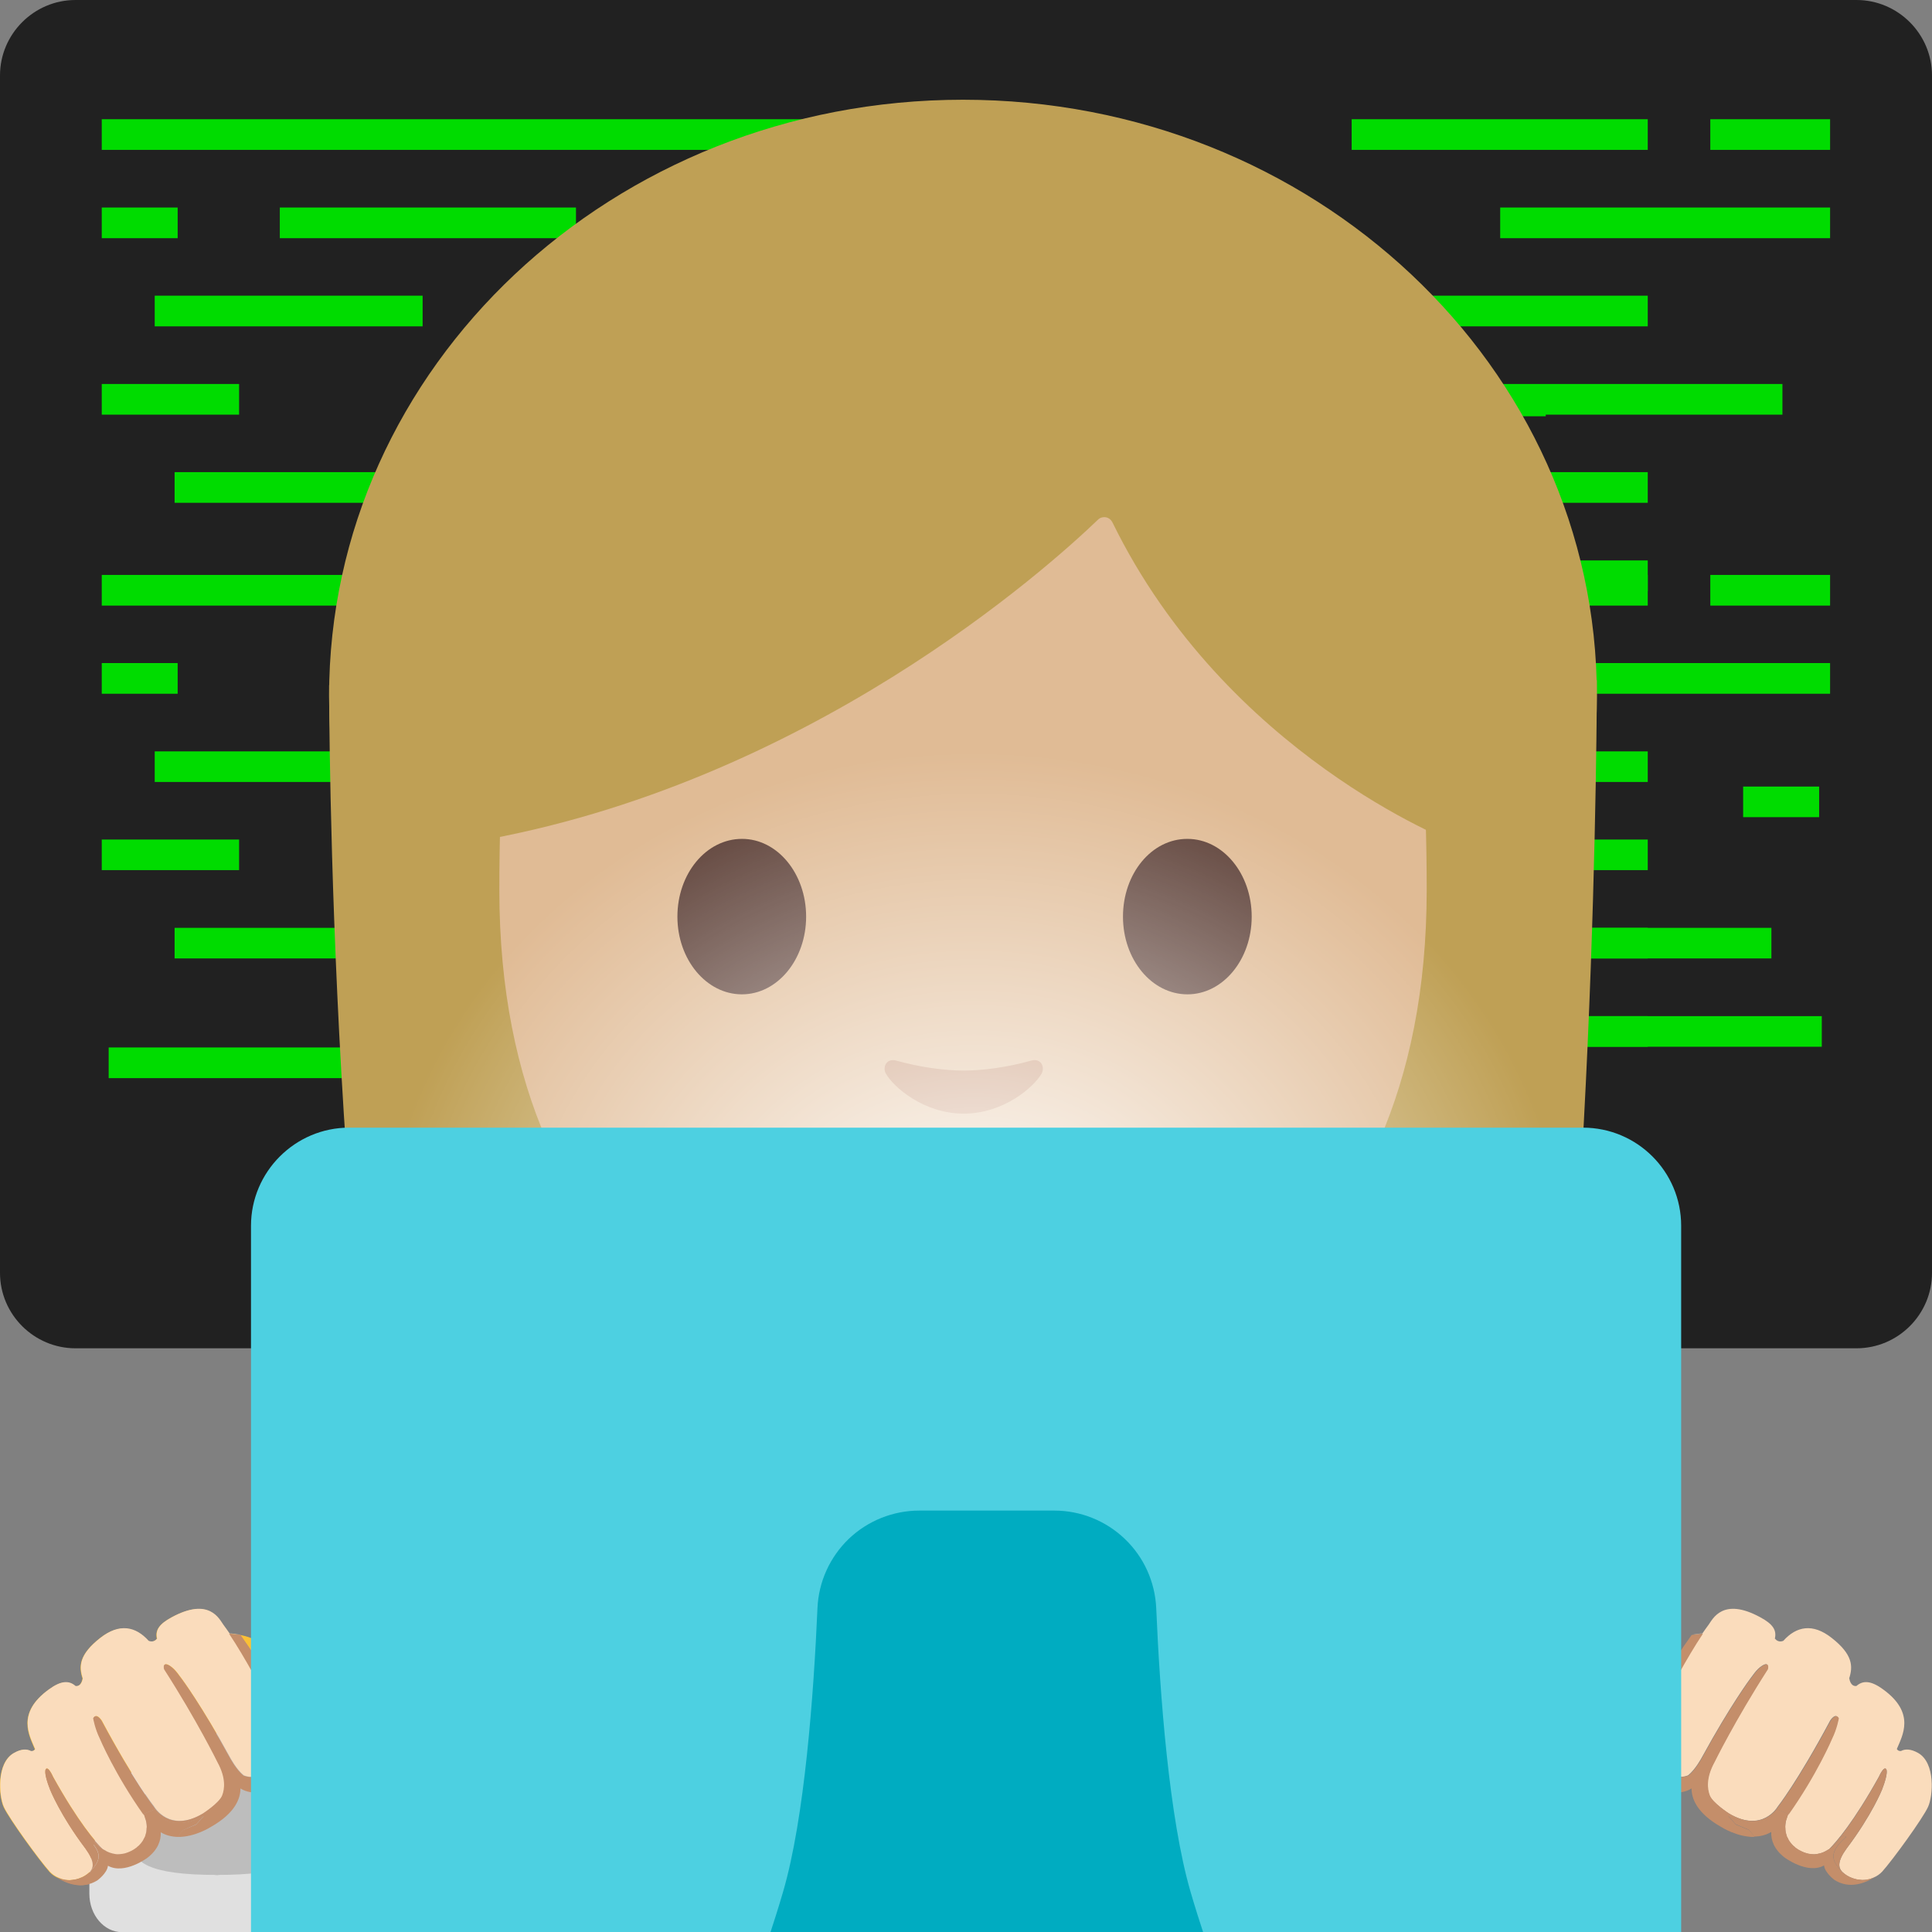 <svg width="24" height="24" viewBox="0 0 24 24" fill="none" xmlns="http://www.w3.org/2000/svg">
<rect x="0" y="0" width="24" height="24" fill="#808080" stroke="none"/>
<g clip-path="url(#clip0_514_1130)">
<path d="M23.062 16.749H0.938C0.422 16.749 0 16.328 0 15.812V0.938C0 0.422 0.422 0 0.938 0H23.062C23.578 0 24 0.422 24 0.938V15.812C24 16.328 23.578 16.749 23.062 16.749Z" fill="#212121"/>
<path d="M1.264 1.481H13.777V1.862H1.264V1.481ZM21.246 1.481H22.734V1.862H21.246V1.481ZM16.791 1.481H20.469V1.862H16.791V1.481ZM1.264 2.578H2.207V2.959H1.264V2.578ZM18.636 2.578H22.734V2.959H18.636V2.578ZM3.476 2.578H7.155V2.959H3.476V2.578ZM1.922 3.673H5.25V4.054H1.922V3.673ZM16.791 3.673H20.469V4.054H16.791V3.673ZM1.264 4.77H2.97V5.151H1.264V4.77ZM18.463 4.77H22.142V5.151H18.463V4.77ZM2.169 5.865H12.769V6.246H2.169V5.865ZM16.791 5.865H20.469V6.246H16.791V5.865ZM16.791 6.962H20.469V7.343H16.791V6.962Z" fill="#00DC00"/>
<path d="M9.42 4.791H19.202V5.171H9.42V4.791ZM1.264 7.142H13.777V7.523H1.264V7.142ZM21.246 7.142H22.734V7.523H21.246V7.142ZM16.791 7.142H20.469V7.523H16.791V7.142ZM1.264 8.237H2.207V8.618H1.264V8.237ZM21.654 9.771H22.598V10.151H21.654V9.771ZM18.636 8.237H22.734V8.618H18.636V8.237ZM1.35 13.012H5.029V13.393H1.35V13.012ZM1.922 9.334H5.25V9.714H1.922V9.334ZM16.791 9.334H20.469V9.714H16.791V9.334ZM1.264 10.429H2.97V10.809H1.264V10.429ZM16.791 10.429H20.469V10.809H16.791V10.429ZM2.169 11.526H12.769V11.906H2.169V11.526Z" fill="#00DC00"/>
<path d="M11.406 11.526H22.005V11.906H11.406V11.526Z" fill="#00DC00"/>
<path d="M16.791 11.526H20.469V11.906H16.791V11.526ZM10.118 12.623H22.631V13.003H10.118V12.623Z" fill="#00DC00"/>
<path d="M16.791 12.623H20.469V13.003H16.791V12.623Z" fill="#00DC00"/>
<path d="M5.308 21.287C4.088 17.098 4.088 8.511 4.088 8.511L19.837 8.449C19.837 8.449 19.837 16.228 18.922 21.234L5.308 21.287Z" fill="#BFA055"/>
<path d="M3.793 22.142V23.996H20.132V22.142C20.132 19.297 16.121 17.854 12.024 17.859C7.952 17.865 3.793 19.131 3.793 22.142Z" fill="#651FFF"/>
<path d="M11.963 16.052C16.312 16.052 19.837 12.736 19.837 8.646C19.837 4.555 16.312 1.239 11.963 1.239C7.613 1.239 4.088 4.555 4.088 8.646C4.088 12.736 7.613 16.052 11.963 16.052Z" fill="#BFA055"/>
<path d="M11.963 16.922H10.26V18.72C10.26 19.534 10.954 20.194 11.809 20.194H12.118C12.973 20.194 13.667 19.534 13.667 18.72V16.922H11.963Z" fill="#E49500"/>
<path d="M11.963 2.544C7.397 2.544 6.203 6.082 6.203 11.055C6.203 16.026 9.744 17.543 11.963 17.543C14.181 17.543 17.723 16.026 17.723 11.055C17.723 6.084 16.528 2.544 11.963 2.544Z" fill="#E0BB95"/>
<path d="M13.712 14.646H10.251C10.052 14.646 9.968 14.779 10.099 14.979C10.283 15.259 10.963 15.797 11.981 15.797C12.999 15.797 13.68 15.259 13.864 14.979C13.997 14.779 13.911 14.646 13.712 14.646ZM10.014 11.387C10.014 11.919 9.658 12.352 9.216 12.352C8.775 12.352 8.415 11.921 8.415 11.387C8.415 10.852 8.773 10.421 9.216 10.421C9.656 10.419 10.014 10.852 10.014 11.387ZM13.95 11.387C13.95 11.919 14.306 12.352 14.751 12.352C15.191 12.352 15.549 11.921 15.549 11.387C15.549 10.852 15.191 10.421 14.751 10.421C14.306 10.419 13.95 10.852 13.95 11.387Z" fill="#5D4037"/>
<path d="M12.808 13.176C12.514 13.258 12.208 13.299 11.972 13.299C11.736 13.299 11.43 13.258 11.136 13.176C11.01 13.14 10.959 13.26 11.006 13.339C11.1 13.504 11.475 13.834 11.972 13.834C12.469 13.834 12.844 13.502 12.938 13.339C12.984 13.258 12.934 13.14 12.808 13.176Z" fill="#C48E6A"/>
<path d="M13.639 6.456C13.033 7.039 10.022 9.752 5.873 10.459V4.896C5.873 4.896 7.663 1.343 11.961 1.343C16.258 1.343 18.049 4.986 18.049 4.986V10.459C18.049 10.459 15.233 9.379 13.819 6.489C13.811 6.473 13.8 6.459 13.786 6.448C13.772 6.437 13.755 6.429 13.738 6.426C13.72 6.423 13.702 6.424 13.685 6.429C13.667 6.434 13.652 6.443 13.639 6.456Z" fill="#BFA055"/>
<path d="M12.075 23.171C16.567 23.171 20.209 19.873 20.209 15.804C20.209 11.736 16.567 8.438 12.075 8.438C7.583 8.438 3.941 11.736 3.941 15.804C3.941 19.873 7.583 23.171 12.075 23.171Z" fill="url(#paint0_radial_514_1130)"/>
<path d="M3.263 20.443C3.263 20.443 3.165 20.31 2.848 20.295C2.822 20.256 2.796 20.22 2.771 20.186C2.723 20.121 2.599 19.837 2.128 20.094C1.976 20.177 1.924 20.252 1.948 20.359C1.929 20.381 1.896 20.407 1.843 20.387C1.68 20.205 1.478 20.166 1.243 20.349C0.977 20.558 0.977 20.706 1.026 20.854H1.024C1.024 20.854 1.012 20.957 0.936 20.948C0.855 20.878 0.758 20.878 0.606 20.989C0.195 21.285 0.366 21.566 0.433 21.731C0.424 21.746 0.409 21.758 0.383 21.756C0.33 21.727 0.261 21.727 0.169 21.78C-0.049 21.904 -0.017 22.314 0.045 22.449C0.113 22.596 0.486 23.109 0.615 23.254C0.744 23.398 1.005 23.387 1.134 23.237C1.228 23.128 1.298 23.034 1.086 22.839C1.08 22.834 1.073 22.826 1.065 22.821L1.108 22.804C1.226 22.959 1.401 23.126 1.648 22.986C1.772 22.914 1.881 22.753 1.781 22.534L1.926 22.476C1.937 22.492 1.948 22.508 1.959 22.524C2.092 22.716 2.372 22.648 2.531 22.558L2.438 22.663L2.274 22.731C2.274 22.731 2.012 22.971 2.265 23.237C2.411 23.391 2.586 23.297 2.874 23.181C3.094 23.093 3.956 22.575 3.975 22.412C3.975 22.412 4.144 21.765 3.999 21.392C3.906 21.144 3.596 20.764 3.263 20.443Z" fill="#FAC036"/>
<path d="M2.987 20.31C2.987 20.31 2.869 20.297 2.848 20.295C3.047 20.591 3.279 21.032 3.373 21.212C3.523 21.501 3.623 21.784 3.354 21.986C3.231 22.08 3.118 22.093 3.026 22.056C2.936 21.983 2.856 21.832 2.856 21.832C2.501 21.182 2.256 20.856 2.256 20.856C2.231 20.828 2.179 20.738 2.106 20.692C2.012 20.636 2.04 20.736 2.04 20.736C2.453 21.379 2.704 21.892 2.704 21.892C2.811 22.087 2.792 22.226 2.762 22.303C2.726 22.397 2.522 22.528 2.522 22.528C2.106 22.777 1.914 22.446 1.914 22.446C1.914 22.446 1.671 22.14 1.262 21.377C1.262 21.377 1.198 21.272 1.159 21.345C1.159 21.345 1.181 21.474 1.241 21.596C1.241 21.596 1.427 22.039 1.789 22.549C1.877 22.761 1.772 22.916 1.65 22.988C1.502 23.072 1.38 23.046 1.281 22.978C1.189 22.888 0.973 22.642 0.658 22.076C0.658 22.076 0.596 21.936 0.566 21.984C0.566 21.984 0.534 22.022 0.621 22.239C0.621 22.239 0.746 22.552 1.059 22.969C1.176 23.13 1.163 23.209 1.116 23.258C1.011 23.363 0.836 23.387 0.707 23.325C0.819 23.394 1.014 23.479 1.204 23.361C1.204 23.361 1.326 23.273 1.335 23.179C1.541 23.293 1.826 23.079 1.826 23.079C1.959 22.976 1.995 22.862 1.991 22.762C2.265 22.926 2.616 22.701 2.616 22.701C2.923 22.526 2.983 22.343 2.983 22.223C3.143 22.322 3.339 22.247 3.339 22.247C3.686 22.093 3.675 21.754 3.675 21.754C3.66 21.285 3.206 20.621 2.987 20.31Z" fill="#C48E6A"/>
<path d="M3.525 21.81C3.527 21.838 3.527 21.866 3.527 21.894C3.527 22.667 3.154 23.291 2.696 23.291C2.237 23.291 1.866 22.665 1.866 21.894C1.866 21.866 1.867 21.838 1.867 21.81C1.414 22.138 1.11 22.729 1.11 23.402V23.524C1.11 23.788 1.292 24.002 1.515 24.002H3.877C4.101 24.002 4.282 23.788 4.282 23.524V23.402C4.282 22.727 3.979 22.138 3.525 21.81Z" fill="#E0E0E0"/>
<path d="M2.696 23.291C4.391 23.291 3.527 22.665 3.527 21.894C3.527 21.866 3.525 21.838 3.525 21.81C3.283 21.636 3 21.532 2.696 21.532C2.393 21.532 2.109 21.636 1.868 21.81C1.866 21.838 1.866 21.866 1.866 21.894C1.866 22.667 0.994 23.291 2.696 23.291Z" fill="#BDBDBD"/>
<path d="M0.786 23.346L0.81 23.351C0.829 23.353 0.849 23.355 0.868 23.355C0.879 23.355 0.891 23.353 0.902 23.351C0.911 23.349 0.921 23.349 0.93 23.348C0.943 23.346 0.954 23.342 0.968 23.338C0.975 23.336 0.981 23.334 0.988 23.331C1.033 23.316 1.074 23.291 1.108 23.259L1.119 23.248C1.164 23.199 1.176 23.121 1.061 22.963C0.746 22.547 0.623 22.234 0.623 22.234C0.536 22.014 0.568 21.979 0.568 21.979C0.598 21.93 0.66 22.071 0.66 22.071C0.973 22.633 1.187 22.879 1.279 22.971C1.283 22.974 1.288 22.976 1.294 22.98C1.313 22.991 1.331 23.003 1.35 23.01C1.358 23.014 1.367 23.016 1.374 23.019C1.393 23.025 1.412 23.029 1.431 23.032C1.44 23.034 1.449 23.034 1.461 23.036C1.481 23.036 1.502 23.034 1.523 23.031C1.532 23.029 1.541 23.029 1.553 23.025C1.584 23.016 1.616 23.004 1.652 22.984C1.667 22.974 1.682 22.965 1.697 22.954C1.704 22.948 1.71 22.941 1.718 22.935C1.725 22.929 1.733 22.922 1.738 22.916C1.748 22.907 1.753 22.896 1.763 22.886C1.766 22.881 1.77 22.877 1.774 22.871C1.781 22.86 1.789 22.845 1.794 22.832C1.796 22.828 1.8 22.823 1.802 22.819C1.808 22.804 1.811 22.789 1.815 22.774C1.817 22.768 1.819 22.764 1.819 22.759C1.823 22.744 1.823 22.727 1.823 22.71C1.823 22.704 1.824 22.699 1.824 22.693C1.824 22.676 1.821 22.659 1.819 22.641C1.817 22.633 1.817 22.628 1.815 22.62C1.811 22.603 1.804 22.584 1.798 22.567C1.796 22.56 1.793 22.552 1.791 22.545C1.431 22.037 1.245 21.594 1.245 21.594C1.185 21.471 1.163 21.343 1.163 21.343C1.202 21.27 1.266 21.375 1.266 21.375C1.674 22.138 1.918 22.444 1.918 22.444C1.918 22.444 2.109 22.776 2.526 22.526C2.526 22.526 2.732 22.393 2.766 22.301C2.796 22.224 2.814 22.086 2.708 21.891C2.708 21.891 2.456 21.377 2.044 20.734C2.044 20.734 2.016 20.633 2.109 20.691C2.183 20.736 2.235 20.826 2.259 20.854C2.259 20.854 2.503 21.18 2.859 21.831C2.859 21.831 2.938 21.981 3.03 22.054C3.12 22.091 3.234 22.078 3.358 21.984C3.626 21.782 3.527 21.499 3.377 21.21C3.283 21.03 3.051 20.589 2.852 20.293C2.869 20.295 2.946 20.304 2.978 20.306C2.94 20.299 2.899 20.293 2.852 20.291C2.826 20.252 2.799 20.216 2.775 20.183C2.726 20.117 2.603 19.834 2.132 20.091C1.98 20.173 1.928 20.248 1.952 20.355C1.933 20.378 1.899 20.404 1.847 20.383C1.684 20.201 1.481 20.162 1.247 20.346C0.981 20.554 0.981 20.702 1.029 20.85H1.028C1.028 20.85 1.016 20.953 0.939 20.944C0.859 20.874 0.761 20.874 0.609 20.985C0.199 21.281 0.369 21.562 0.437 21.727C0.428 21.742 0.413 21.754 0.386 21.752C0.334 21.724 0.264 21.724 0.173 21.776C-0.045 21.9 -0.013 22.311 0.049 22.446C0.116 22.592 0.489 23.106 0.619 23.25C0.649 23.282 0.684 23.306 0.724 23.323C0.731 23.327 0.741 23.331 0.748 23.332C0.759 23.34 0.773 23.342 0.786 23.346Z" fill="#FADCBC"/>
<path d="M2.439 22.661L2.533 22.556C2.374 22.646 2.096 22.714 1.961 22.523C1.95 22.506 1.939 22.491 1.928 22.474L1.783 22.532C1.785 22.536 1.785 22.539 1.787 22.543C1.787 22.543 1.787 22.545 1.789 22.545C1.793 22.552 1.793 22.558 1.796 22.566C1.802 22.584 1.809 22.601 1.813 22.618C1.815 22.626 1.815 22.631 1.817 22.639C1.821 22.656 1.823 22.674 1.823 22.691C1.823 22.697 1.823 22.703 1.821 22.708C1.821 22.725 1.819 22.742 1.817 22.757C1.817 22.762 1.815 22.766 1.813 22.772C1.809 22.787 1.806 22.802 1.8 22.817C1.798 22.823 1.794 22.826 1.793 22.83C1.787 22.843 1.779 22.856 1.772 22.869C1.768 22.875 1.764 22.879 1.761 22.884C1.753 22.896 1.746 22.905 1.736 22.914C1.731 22.922 1.723 22.927 1.716 22.933C1.708 22.939 1.703 22.946 1.695 22.952C1.652 22.985 1.603 23.009 1.551 23.023C1.541 23.025 1.532 23.027 1.521 23.029C1.5 23.032 1.478 23.034 1.459 23.034C1.449 23.034 1.438 23.032 1.429 23.031C1.41 23.029 1.391 23.023 1.373 23.017C1.363 23.014 1.356 23.012 1.348 23.008C1.329 23.001 1.311 22.989 1.292 22.978L1.281 22.973L1.279 22.971C1.213 22.926 1.157 22.862 1.11 22.8L1.067 22.817C1.074 22.824 1.082 22.83 1.088 22.836C1.299 23.031 1.228 23.124 1.136 23.233C1.131 23.241 1.125 23.244 1.121 23.25C1.121 23.25 1.119 23.252 1.119 23.254C1.116 23.256 1.114 23.259 1.11 23.261C1.074 23.293 1.035 23.317 0.99 23.332C0.983 23.334 0.977 23.338 0.969 23.34C0.956 23.344 0.945 23.346 0.932 23.349C0.923 23.351 0.913 23.351 0.904 23.353C0.893 23.355 0.881 23.355 0.87 23.357C0.851 23.357 0.831 23.357 0.812 23.353C0.803 23.351 0.795 23.349 0.788 23.348C0.775 23.346 0.762 23.342 0.75 23.338C0.741 23.334 0.733 23.332 0.726 23.329C0.722 23.327 0.716 23.325 0.713 23.323C0.825 23.392 1.02 23.477 1.209 23.359C1.209 23.359 1.331 23.271 1.341 23.177C1.547 23.291 1.832 23.078 1.832 23.078C1.965 22.974 2.001 22.86 1.997 22.761C2.064 22.802 2.138 22.817 2.211 22.819C2.243 22.764 2.278 22.733 2.278 22.733L2.439 22.661ZM2.987 20.31C2.987 20.31 2.981 20.31 2.974 20.308C2.978 20.31 2.983 20.31 2.987 20.31Z" fill="#C48E6A"/>
<path d="M1.815 22.639C1.819 22.656 1.821 22.674 1.821 22.691C1.821 22.674 1.817 22.656 1.815 22.639ZM1.819 22.708C1.819 22.725 1.817 22.742 1.815 22.757C1.819 22.742 1.819 22.725 1.819 22.708ZM1.759 22.884C1.751 22.896 1.744 22.905 1.734 22.914C1.744 22.905 1.751 22.894 1.759 22.884ZM1.794 22.566C1.8 22.584 1.808 22.601 1.811 22.618C1.808 22.601 1.802 22.584 1.794 22.566ZM0.902 23.351C0.891 23.353 0.879 23.353 0.868 23.355C0.879 23.353 0.891 23.351 0.902 23.351ZM0.81 23.349C0.801 23.348 0.793 23.346 0.786 23.344C0.793 23.348 0.801 23.349 0.81 23.349ZM0.568 21.979C0.568 21.979 0.536 22.016 0.623 22.234C0.623 22.234 0.748 22.547 1.061 22.963C1.176 23.122 1.164 23.199 1.119 23.248C1.125 23.242 1.131 23.239 1.134 23.235C1.226 23.126 1.298 23.032 1.086 22.837C1.08 22.832 1.073 22.824 1.065 22.819L1.108 22.802C1.155 22.864 1.211 22.926 1.277 22.973C1.183 22.881 0.969 22.635 0.658 22.073C0.658 22.071 0.596 21.93 0.568 21.979ZM2.619 22.695C2.927 22.521 2.987 22.337 2.987 22.217C3.146 22.316 3.343 22.241 3.343 22.241C3.69 22.087 3.679 21.748 3.679 21.748C3.662 21.285 3.208 20.623 2.987 20.312C2.981 20.31 2.978 20.31 2.972 20.308C2.942 20.304 2.863 20.297 2.846 20.295C3.045 20.591 3.278 21.032 3.371 21.212C3.521 21.501 3.621 21.784 3.353 21.986C3.229 22.08 3.116 22.093 3.024 22.056C2.934 21.983 2.854 21.832 2.854 21.832C2.499 21.182 2.254 20.856 2.254 20.856C2.229 20.828 2.177 20.738 2.104 20.692C2.01 20.636 2.038 20.736 2.038 20.736C2.451 21.379 2.702 21.892 2.702 21.892C2.809 22.087 2.79 22.226 2.76 22.303C2.724 22.397 2.52 22.528 2.52 22.528C2.104 22.777 1.913 22.446 1.913 22.446C1.913 22.446 1.669 22.14 1.26 21.377C1.26 21.377 1.196 21.272 1.157 21.345C1.157 21.345 1.179 21.474 1.239 21.596C1.239 21.596 1.425 22.039 1.785 22.547C1.783 22.543 1.783 22.539 1.781 22.536L1.926 22.477C1.937 22.494 1.948 22.509 1.959 22.526C2.093 22.718 2.372 22.65 2.531 22.56L2.438 22.665L2.274 22.733C2.274 22.733 2.239 22.764 2.207 22.819C2.421 22.823 2.619 22.695 2.619 22.695ZM1.714 22.933C1.706 22.939 1.701 22.946 1.693 22.952C1.701 22.946 1.708 22.941 1.714 22.933ZM0.746 23.334C0.737 23.331 0.729 23.329 0.722 23.325C0.729 23.329 0.739 23.332 0.746 23.334ZM1.65 22.984C1.616 23.004 1.583 23.016 1.551 23.025C1.583 23.016 1.614 23.003 1.65 22.984ZM1.429 23.032C1.41 23.031 1.391 23.025 1.373 23.019C1.391 23.025 1.41 23.029 1.429 23.032ZM0.968 23.338C0.954 23.342 0.943 23.344 0.93 23.348C0.943 23.346 0.956 23.342 0.968 23.338Z" fill="#C48E6A"/>
<path d="M23.214 23.346L23.19 23.351C23.171 23.353 23.151 23.355 23.132 23.355C23.121 23.355 23.109 23.353 23.098 23.351C23.089 23.349 23.079 23.349 23.07 23.348C23.057 23.346 23.046 23.342 23.032 23.338C23.025 23.337 23.018 23.334 23.012 23.331C22.967 23.316 22.926 23.292 22.892 23.259L22.881 23.248C22.836 23.199 22.824 23.121 22.939 22.963C23.254 22.547 23.378 22.234 23.378 22.234C23.464 22.014 23.432 21.979 23.432 21.979C23.402 21.93 23.34 22.071 23.34 22.071C23.027 22.633 22.813 22.879 22.721 22.971C22.718 22.974 22.712 22.976 22.706 22.98C22.688 22.991 22.669 23.003 22.65 23.01C22.642 23.014 22.633 23.016 22.626 23.019C22.607 23.025 22.588 23.029 22.569 23.032C22.56 23.034 22.551 23.034 22.539 23.036C22.519 23.036 22.498 23.034 22.477 23.031C22.468 23.029 22.459 23.029 22.448 23.025C22.416 23.016 22.384 23.004 22.348 22.984C22.333 22.974 22.318 22.965 22.303 22.954C22.296 22.948 22.29 22.941 22.282 22.935C22.275 22.929 22.267 22.922 22.262 22.916C22.253 22.907 22.247 22.896 22.238 22.886C22.234 22.881 22.23 22.877 22.226 22.871C22.218 22.859 22.211 22.846 22.206 22.832C22.204 22.828 22.2 22.823 22.198 22.819C22.192 22.804 22.189 22.789 22.185 22.774C22.183 22.768 22.181 22.764 22.181 22.759C22.177 22.744 22.177 22.727 22.177 22.71C22.177 22.704 22.176 22.699 22.176 22.693C22.176 22.676 22.179 22.659 22.181 22.641C22.183 22.633 22.183 22.628 22.185 22.62C22.189 22.603 22.196 22.584 22.202 22.567C22.204 22.56 22.207 22.552 22.209 22.545C22.569 22.037 22.755 21.594 22.755 21.594C22.815 21.471 22.837 21.343 22.837 21.343C22.798 21.27 22.734 21.375 22.734 21.375C22.326 22.138 22.082 22.444 22.082 22.444C22.082 22.444 21.891 22.776 21.474 22.526C21.474 22.526 21.268 22.393 21.234 22.301C21.204 22.224 21.186 22.086 21.293 21.891C21.293 21.891 21.544 21.377 21.956 20.734C21.956 20.734 21.984 20.633 21.891 20.691C21.817 20.736 21.765 20.826 21.741 20.854C21.741 20.854 21.497 21.18 21.141 21.831C21.141 21.831 21.062 21.981 20.97 22.054C20.88 22.091 20.766 22.078 20.642 21.984C20.374 21.782 20.473 21.499 20.623 21.21C20.717 21.03 20.949 20.589 21.148 20.293C21.131 20.295 21.054 20.304 21.023 20.306C21.06 20.299 21.101 20.293 21.148 20.291C21.174 20.252 21.201 20.216 21.225 20.183C21.274 20.117 21.398 19.834 21.868 20.091C22.02 20.173 22.073 20.248 22.048 20.355C22.067 20.378 22.101 20.404 22.153 20.383C22.316 20.201 22.519 20.162 22.753 20.346C23.019 20.554 23.019 20.702 22.971 20.85H22.973C22.973 20.85 22.984 20.953 23.061 20.944C23.141 20.874 23.239 20.874 23.391 20.985C23.801 21.281 23.631 21.562 23.563 21.727C23.573 21.742 23.587 21.754 23.614 21.752C23.666 21.724 23.736 21.724 23.828 21.776C24.045 21.9 24.013 22.311 23.951 22.446C23.884 22.592 23.511 23.106 23.381 23.25C23.351 23.282 23.316 23.306 23.276 23.323C23.269 23.327 23.259 23.331 23.252 23.332C23.241 23.34 23.227 23.342 23.214 23.346Z" fill="#FADCBC"/>
<path d="M21.561 22.661L21.467 22.556C21.626 22.646 21.904 22.714 22.039 22.523C22.05 22.506 22.061 22.491 22.073 22.474L22.217 22.532C22.215 22.536 22.215 22.539 22.213 22.543C22.213 22.543 22.213 22.545 22.211 22.545C22.208 22.552 22.208 22.558 22.204 22.566C22.198 22.584 22.191 22.601 22.187 22.618C22.185 22.626 22.185 22.631 22.183 22.639C22.179 22.656 22.178 22.674 22.178 22.691C22.178 22.697 22.178 22.703 22.179 22.708C22.179 22.725 22.181 22.742 22.183 22.757C22.183 22.762 22.185 22.766 22.187 22.772C22.191 22.787 22.194 22.802 22.2 22.817C22.202 22.823 22.206 22.826 22.208 22.83C22.213 22.843 22.221 22.856 22.228 22.869C22.232 22.875 22.236 22.879 22.239 22.884C22.247 22.896 22.254 22.905 22.264 22.914C22.269 22.922 22.277 22.927 22.284 22.933C22.292 22.939 22.298 22.946 22.305 22.952C22.348 22.985 22.397 23.009 22.449 23.023C22.459 23.025 22.468 23.027 22.479 23.029C22.5 23.032 22.523 23.034 22.541 23.034C22.551 23.034 22.562 23.032 22.571 23.031C22.59 23.029 22.609 23.023 22.628 23.017C22.637 23.014 22.644 23.012 22.652 23.008C22.671 23.001 22.689 22.989 22.708 22.978L22.719 22.973L22.721 22.971C22.787 22.926 22.843 22.862 22.89 22.8L22.933 22.817C22.926 22.824 22.918 22.83 22.913 22.836C22.701 23.031 22.772 23.124 22.864 23.233C22.868 23.239 22.875 23.242 22.879 23.246C22.879 23.246 22.881 23.248 22.881 23.25C22.884 23.252 22.886 23.256 22.89 23.258C22.926 23.289 22.965 23.314 23.01 23.329C23.018 23.331 23.023 23.334 23.031 23.336C23.044 23.34 23.055 23.342 23.068 23.346C23.078 23.348 23.087 23.348 23.096 23.349C23.108 23.351 23.119 23.351 23.13 23.353C23.149 23.353 23.169 23.353 23.188 23.349C23.198 23.348 23.205 23.346 23.213 23.344C23.226 23.342 23.239 23.338 23.25 23.334C23.259 23.331 23.267 23.329 23.274 23.325C23.278 23.323 23.284 23.321 23.288 23.319C23.175 23.389 22.98 23.473 22.791 23.355C22.791 23.355 22.669 23.267 22.659 23.173C22.453 23.288 22.168 23.074 22.168 23.074C22.035 22.971 21.999 22.856 22.003 22.757C21.936 22.798 21.863 22.813 21.789 22.815C21.758 22.761 21.722 22.729 21.722 22.729L21.561 22.661ZM21.013 20.31C21.013 20.31 21.019 20.31 21.026 20.308C21.023 20.31 21.017 20.31 21.013 20.31Z" fill="#C48E6A"/>
<path d="M22.185 22.639C22.181 22.656 22.179 22.674 22.179 22.691C22.179 22.674 22.183 22.656 22.185 22.639ZM22.181 22.708C22.181 22.725 22.183 22.742 22.185 22.757C22.181 22.742 22.181 22.725 22.181 22.708ZM22.241 22.884C22.249 22.896 22.256 22.905 22.266 22.914C22.256 22.905 22.249 22.894 22.241 22.884ZM22.206 22.566C22.2 22.584 22.192 22.601 22.189 22.618C22.192 22.601 22.198 22.584 22.206 22.566ZM23.098 23.351C23.109 23.353 23.121 23.353 23.132 23.355C23.121 23.353 23.109 23.351 23.098 23.351ZM23.19 23.349C23.199 23.348 23.207 23.346 23.214 23.344C23.207 23.348 23.199 23.349 23.19 23.349ZM23.432 21.979C23.432 21.979 23.464 22.016 23.378 22.234C23.378 22.234 23.252 22.547 22.939 22.963C22.824 23.122 22.836 23.199 22.881 23.248C22.875 23.242 22.869 23.239 22.866 23.235C22.774 23.126 22.703 23.032 22.914 22.837C22.92 22.832 22.927 22.824 22.935 22.819L22.892 22.802C22.845 22.864 22.789 22.926 22.723 22.973C22.817 22.881 23.031 22.635 23.342 22.073C23.342 22.071 23.404 21.93 23.432 21.979ZM21.381 22.695C21.073 22.521 21.013 22.337 21.013 22.217C20.854 22.316 20.657 22.241 20.657 22.241C20.31 22.087 20.321 21.748 20.321 21.748C20.338 21.285 20.792 20.623 21.013 20.312C21.019 20.31 21.023 20.31 21.028 20.308C21.058 20.304 21.137 20.297 21.154 20.295C20.955 20.591 20.723 21.032 20.629 21.212C20.479 21.501 20.379 21.784 20.648 21.986C20.771 22.08 20.884 22.093 20.976 22.056C21.066 21.983 21.146 21.832 21.146 21.832C21.501 21.182 21.746 20.856 21.746 20.856C21.771 20.828 21.823 20.738 21.896 20.692C21.99 20.636 21.962 20.736 21.962 20.736C21.549 21.379 21.298 21.892 21.298 21.892C21.191 22.087 21.21 22.226 21.24 22.303C21.276 22.397 21.48 22.528 21.48 22.528C21.896 22.777 22.087 22.446 22.087 22.446C22.087 22.446 22.331 22.14 22.74 21.377C22.74 21.377 22.804 21.272 22.843 21.345C22.843 21.345 22.821 21.474 22.761 21.596C22.761 21.596 22.575 22.039 22.215 22.547C22.217 22.543 22.217 22.539 22.219 22.536L22.074 22.477C22.063 22.494 22.052 22.509 22.041 22.526C21.907 22.718 21.628 22.65 21.469 22.56L21.562 22.665L21.726 22.733C21.726 22.733 21.761 22.764 21.793 22.819C21.579 22.823 21.381 22.695 21.381 22.695ZM22.286 22.933C22.294 22.939 22.299 22.946 22.307 22.952C22.299 22.946 22.292 22.941 22.286 22.933ZM23.254 23.334C23.263 23.331 23.271 23.329 23.278 23.325C23.271 23.329 23.261 23.332 23.254 23.334ZM22.35 22.984C22.384 23.004 22.418 23.016 22.449 23.025C22.415 23.015 22.382 23.001 22.35 22.984ZM22.571 23.032C22.59 23.031 22.609 23.025 22.628 23.019C22.609 23.025 22.59 23.029 22.571 23.032ZM23.032 23.338C23.046 23.342 23.057 23.344 23.07 23.348C23.057 23.346 23.045 23.342 23.032 23.338Z" fill="#C48E6A"/>
<path d="M19.663 14.008H4.337C3.666 14.008 3.118 14.557 3.118 15.227V24.849C3.118 25.521 3.668 26.068 4.337 26.068H19.665C19.988 26.068 20.298 25.94 20.527 25.711C20.755 25.483 20.884 25.173 20.884 24.849V15.227C20.884 14.554 20.338 14.008 19.663 14.008Z" fill="#4DD0E1"/>
<path d="M14.79 23.503C14.522 22.582 14.409 21.049 14.363 19.976C14.348 19.65 14.209 19.342 13.973 19.117C13.737 18.891 13.423 18.765 13.097 18.765H11.421C11.094 18.765 10.78 18.891 10.544 19.116C10.309 19.342 10.169 19.65 10.155 19.976C10.108 21.049 9.996 22.584 9.727 23.503C9.283 25.027 8.587 26.265 9.795 26.265H14.723C15.93 26.265 15.234 25.027 14.79 23.503Z" fill="#00ACC1"/>
</g>
<defs>
<radialGradient id="paint0_radial_514_1130" cx="0" cy="0" r="1" gradientUnits="userSpaceOnUse" gradientTransform="translate(12.1 15.953) scale(7.368 6.619)">
<stop stop-color="white"/>
<stop offset="1" stop-color="white" stop-opacity="0"/>
</radialGradient>
<clipPath id="clip0_514_1130">
<rect width="24" height="24" fill="white"/>
</clipPath>
</defs>
</svg>
